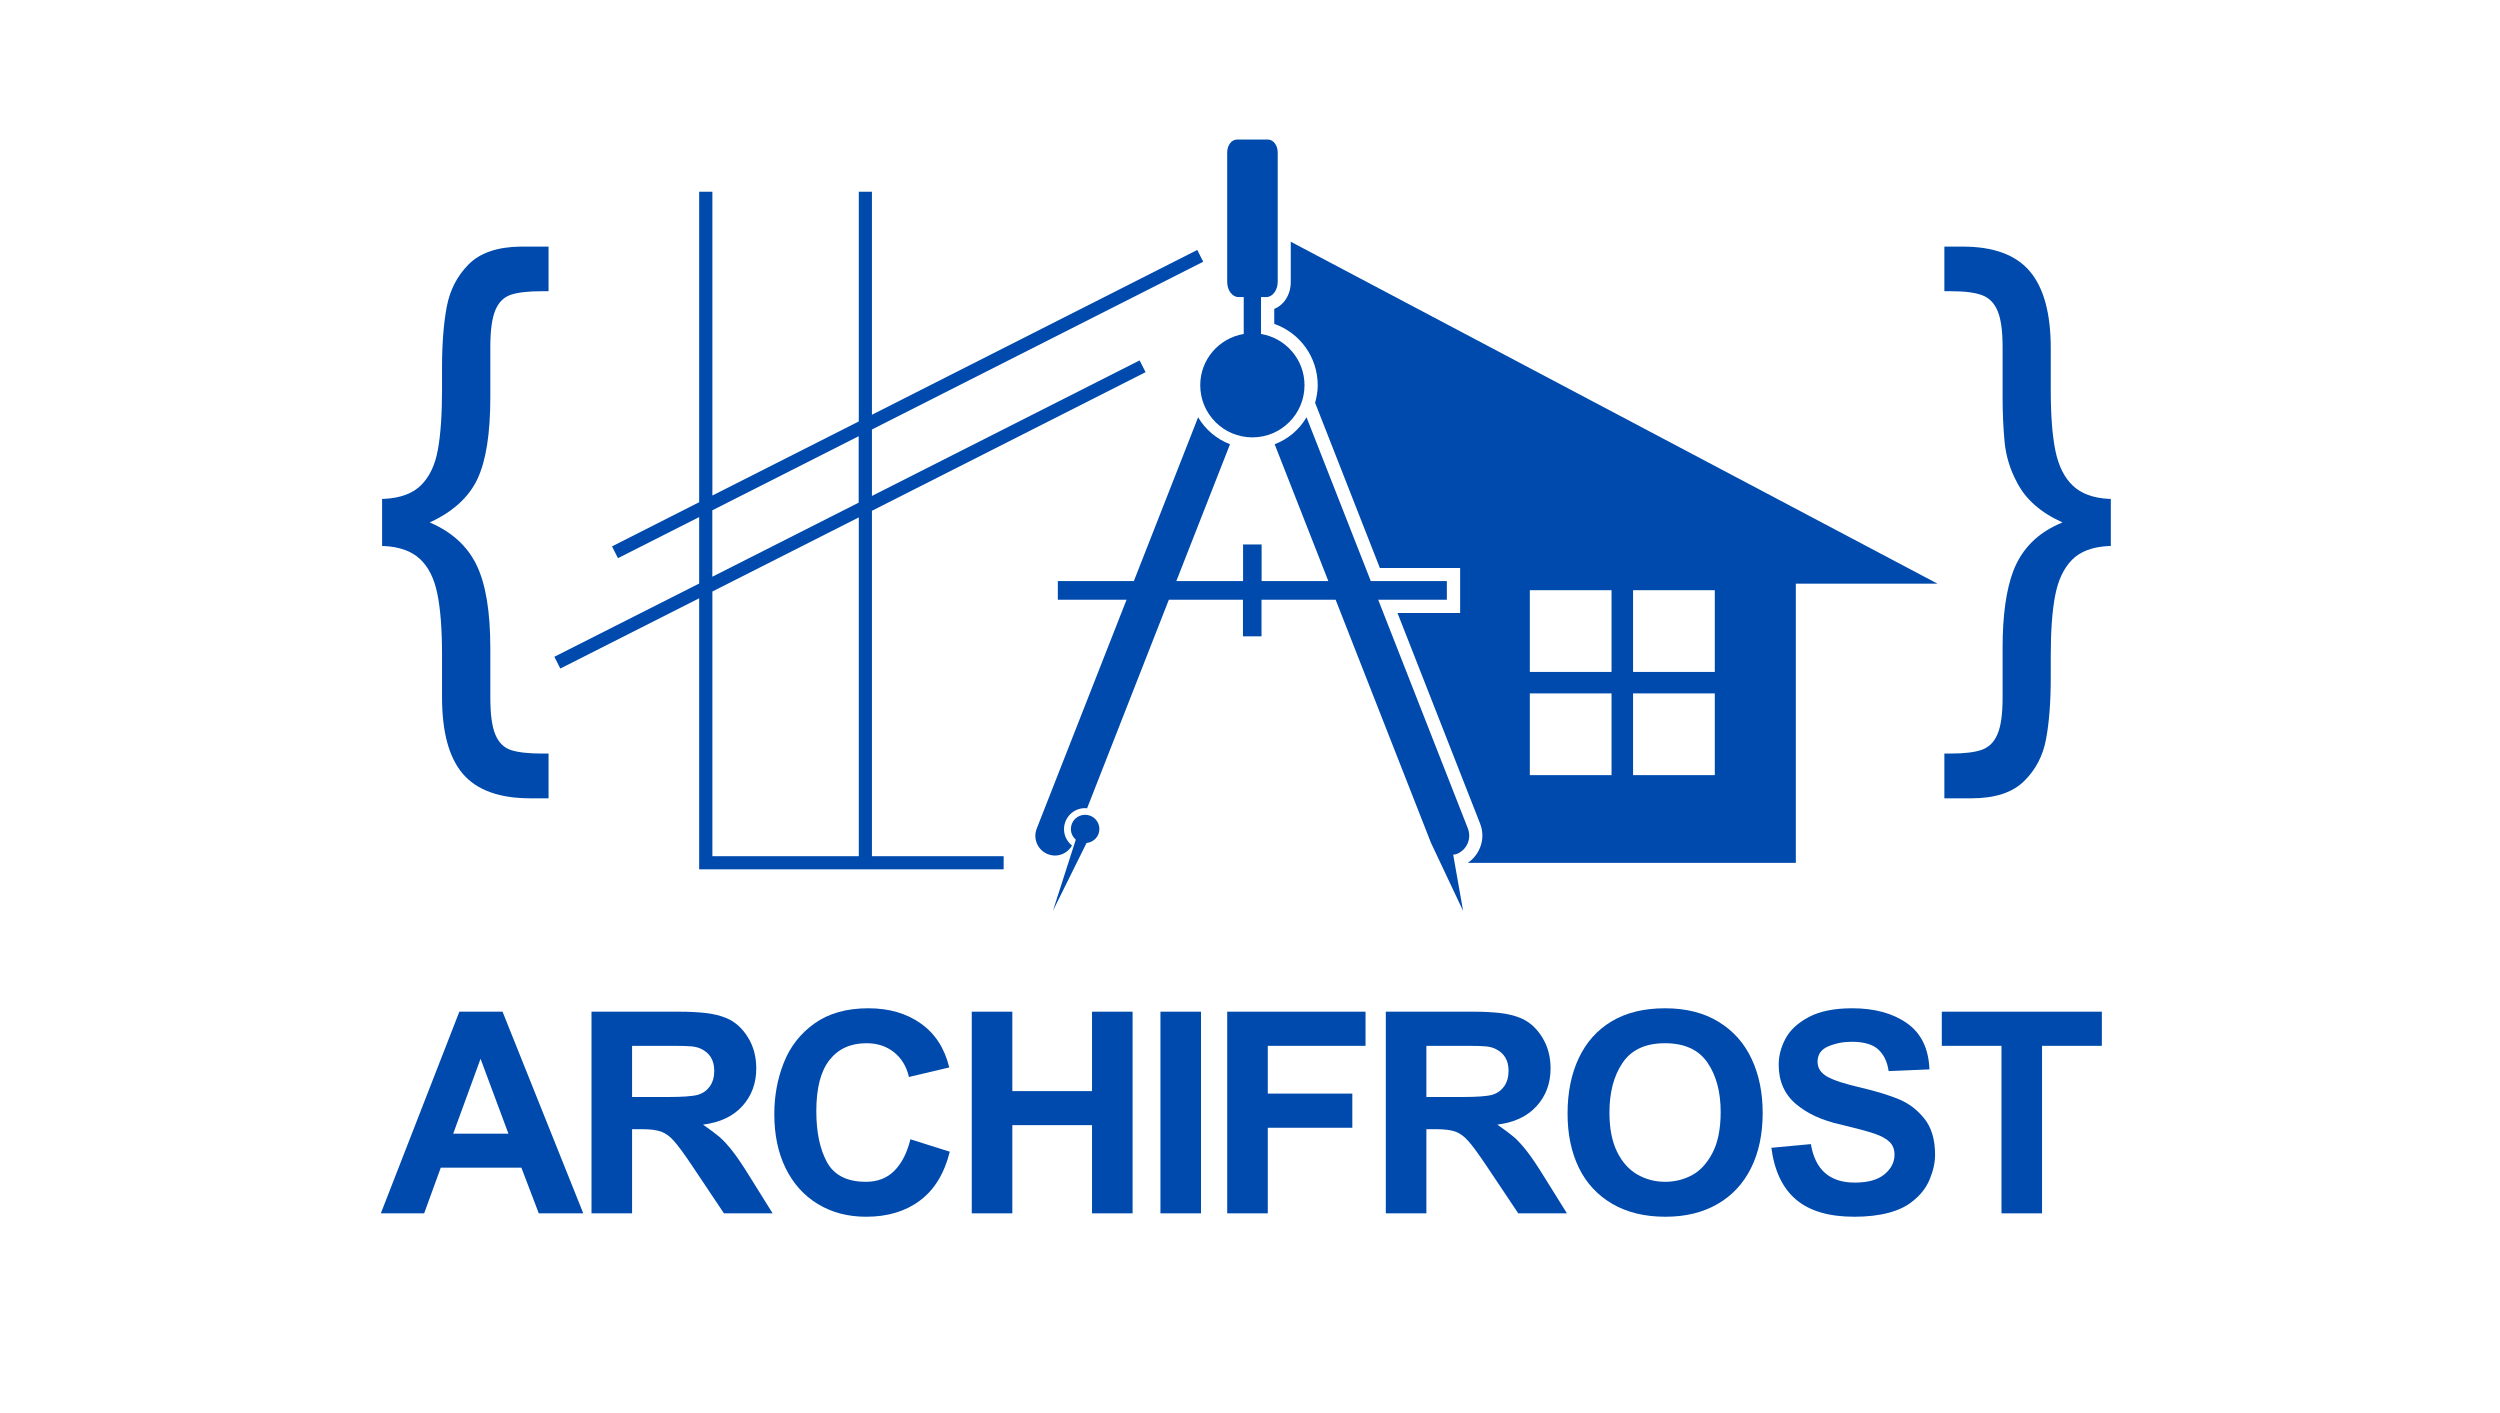 <svg xmlns="http://www.w3.org/2000/svg" xmlns:xlink="http://www.w3.org/1999/xlink" width="398" zoomAndPan="magnify" viewBox="0 0 298.5 168.75" height="225" preserveAspectRatio="xMidYMid meet" version="1.2"><defs><clipPath id="e223bb6945"><path d="M 125 97 L 132 97 L 132 108.762 L 125 108.762 Z M 125 97 "/></clipPath><clipPath id="1895d0b2a4"><path d="M 123 49 L 176 49 L 176 108.762 L 123 108.762 Z M 123 49 "/></clipPath><clipPath id="5ad27c5ba6"><path d="M 143 16.664 L 156 16.664 L 156 53 L 143 53 Z M 143 16.664 "/></clipPath><clipPath id="a0985c620d"><path d="M 152 28 L 231.637 28 L 231.637 104 L 152 104 Z M 152 28 "/></clipPath><clipPath id="8ef03c84b6"><path d="M 66.164 22 L 144 22 L 144 104 L 66.164 104 Z M 66.164 22 "/></clipPath></defs><g id="ba0ae49ff5"><g style="fill:#004aad;fill-opacity:1;"><g transform="translate(43.654, 80.568)"><path style="stroke:none" d="M 21.844 -45.797 L 21.062 -45.797 C 19.426 -45.797 18.188 -45.656 17.344 -45.375 C 16.5 -45.094 15.879 -44.473 15.484 -43.516 C 15.086 -42.555 14.891 -41.094 14.891 -39.125 L 14.891 -33.156 C 14.891 -28.801 14.375 -25.535 13.344 -23.359 C 12.312 -21.18 10.414 -19.457 7.656 -18.188 C 10.281 -17.062 12.141 -15.375 13.234 -13.125 C 14.336 -10.883 14.891 -7.562 14.891 -3.156 L 14.891 2.734 C 14.891 4.703 15.086 6.164 15.484 7.125 C 15.879 8.082 16.5 8.703 17.344 8.984 C 18.188 9.266 19.426 9.406 21.062 9.406 L 21.844 9.406 L 21.844 14.75 L 19.672 14.75 C 15.961 14.75 13.273 13.773 11.609 11.828 C 9.953 9.891 9.125 6.836 9.125 2.672 L 9.125 -2.391 C 9.125 -5.43 8.938 -7.863 8.562 -9.688 C 8.188 -11.52 7.492 -12.898 6.484 -13.828 C 5.484 -14.766 4.047 -15.281 2.172 -15.375 L 1.969 -15.375 L 1.969 -21 L 2.172 -21 C 4.141 -21.094 5.625 -21.641 6.625 -22.641 C 7.633 -23.648 8.301 -25.055 8.625 -26.859 C 8.957 -28.66 9.125 -31.062 9.125 -34.062 L 9.125 -36.656 C 9.125 -39.52 9.312 -41.945 9.688 -43.938 C 10.062 -45.926 10.926 -47.609 12.281 -48.984 C 13.645 -50.367 15.707 -51.082 18.469 -51.125 L 21.844 -51.125 Z M 21.844 -45.797 "/></g></g><g style="fill:#004aad;fill-opacity:1;"><g transform="translate(230.469, 80.568)"><path style="stroke:none" d="M 14.391 -38.984 L 14.391 -34 C 14.391 -30.945 14.578 -28.52 14.953 -26.719 C 15.328 -24.914 16.02 -23.535 17.031 -22.578 C 18.039 -21.617 19.477 -21.094 21.344 -21 L 21.562 -21 L 21.562 -15.375 L 21.344 -15.375 C 19.383 -15.281 17.91 -14.727 16.922 -13.719 C 15.941 -12.719 15.273 -11.305 14.922 -9.484 C 14.566 -7.66 14.391 -5.25 14.391 -2.25 L 14.391 0.344 C 14.391 3.25 14.203 5.695 13.828 7.688 C 13.461 9.676 12.586 11.348 11.203 12.703 C 9.816 14.066 7.723 14.75 4.922 14.75 L 1.688 14.75 L 1.688 9.406 L 2.453 9.406 C 4.098 9.406 5.336 9.254 6.172 8.953 C 7.016 8.648 7.633 8.031 8.031 7.094 C 8.438 6.156 8.641 4.703 8.641 2.734 L 8.641 -3.234 C 8.641 -7.066 9.062 -10.109 9.906 -12.359 C 10.938 -15.078 12.898 -17.02 15.797 -18.188 C 13.18 -19.363 11.359 -20.977 10.328 -23.031 C 9.523 -24.531 9.039 -26.133 8.875 -27.844 C 8.719 -29.551 8.641 -31.32 8.641 -33.156 L 8.641 -39.125 C 8.641 -41.094 8.438 -42.539 8.031 -43.469 C 7.633 -44.406 7.016 -45.023 6.172 -45.328 C 5.336 -45.641 4.098 -45.797 2.453 -45.797 L 1.688 -45.797 L 1.688 -51.125 L 3.859 -51.125 C 7.555 -51.125 10.234 -50.141 11.891 -48.172 C 13.555 -46.211 14.391 -43.148 14.391 -38.984 Z M 14.391 -38.984 "/></g></g><g clip-rule="nonzero" clip-path="url(#e223bb6945)"><path style=" stroke:none;fill-rule:nonzero;fill:#004aad;fill-opacity:1;" d="M 127.863 98.984 C 127.863 98.043 128.621 97.285 129.562 97.285 C 130.504 97.285 131.266 98.043 131.266 98.984 C 131.266 99.863 130.598 100.562 129.734 100.652 L 125.719 108.75 L 128.449 100.258 C 128.105 99.957 127.863 99.5 127.863 98.984 Z M 127.863 98.984 "/></g><g clip-rule="nonzero" clip-path="url(#1895d0b2a4)"><path style=" stroke:none;fill-rule:nonzero;fill:#004aad;fill-opacity:1;" d="M 134.512 71.605 L 126.305 71.605 L 126.305 69.379 L 135.383 69.379 L 143.055 49.824 C 143.926 51.293 145.254 52.426 146.863 53.043 L 140.453 69.379 L 148.422 69.379 L 148.422 65.008 L 150.637 65.008 L 150.637 69.379 L 158.602 69.379 L 152.195 53.043 C 153.805 52.434 155.141 51.293 156 49.824 L 163.672 69.379 L 172.754 69.379 L 172.754 71.605 L 164.555 71.605 L 175.262 98.914 C 175.738 100.129 175.141 101.492 173.926 101.969 C 173.793 102.02 173.652 102.02 173.512 102.051 L 174.695 108.762 L 170.859 100.633 L 159.473 71.605 L 150.625 71.605 L 150.625 75.977 L 148.41 75.977 L 148.41 71.605 L 139.562 71.605 L 129.797 96.516 C 129.715 96.504 129.633 96.492 129.555 96.492 C 128.168 96.492 127.043 97.617 127.043 99.004 C 127.043 99.793 127.418 100.492 127.996 100.957 C 127.57 101.695 126.801 102.152 125.98 102.152 C 125.699 102.152 125.402 102.102 125.121 101.988 C 123.906 101.516 123.309 100.148 123.785 98.934 Z M 134.512 71.605 "/></g><g clip-rule="nonzero" clip-path="url(#5ad27c5ba6)"><path style=" stroke:none;fill-rule:nonzero;fill:#004aad;fill-opacity:1;" d="M 151.184 35.473 L 150.566 35.473 L 150.566 39.875 C 153.512 40.371 155.758 42.91 155.758 45.996 C 155.758 49.438 152.977 52.223 149.535 52.223 C 146.094 52.223 143.309 49.438 143.309 45.996 C 143.309 42.91 145.555 40.371 148.5 39.875 L 148.5 35.473 L 147.883 35.473 C 147.133 35.473 146.527 34.66 146.527 33.668 L 146.527 18.203 C 146.527 17.355 147.043 16.664 147.691 16.664 L 151.395 16.664 C 152.035 16.664 152.559 17.355 152.559 18.203 L 152.559 33.668 C 152.551 34.66 151.941 35.473 151.184 35.473 Z M 151.184 35.473 "/></g><g clip-rule="nonzero" clip-path="url(#a0985c620d)"><path style=" stroke:none;fill-rule:nonzero;fill:#004aad;fill-opacity:1;" d="M 175.262 103.023 L 214.422 103.023 L 214.422 69.691 L 231.336 69.691 L 154.117 28.863 L 154.117 33.68 C 154.117 35.188 153.297 36.434 152.145 36.879 L 152.145 38.668 C 155.223 39.754 157.336 42.648 157.336 46.008 C 157.336 46.738 157.207 47.426 157.023 48.094 L 164.758 67.82 L 174.34 67.82 L 174.34 73.195 L 166.863 73.195 L 176.73 98.355 C 177.406 100.078 176.75 102.012 175.262 103.023 Z M 194.988 82.789 L 204.746 82.789 L 204.746 92.547 L 194.988 92.547 Z M 194.988 70.473 L 204.746 70.473 L 204.746 80.23 L 194.988 80.23 Z M 182.66 82.789 L 192.418 82.789 L 192.418 92.547 L 182.66 92.547 Z M 182.66 70.473 L 192.418 70.473 L 192.418 80.23 L 182.66 80.23 Z M 182.66 70.473 "/></g><g clip-rule="nonzero" clip-path="url(#8ef03c84b6)"><path style=" stroke:none;fill-rule:nonzero;fill:#004aad;fill-opacity:1;" d="M 66.191 78.418 L 66.902 79.824 L 83.48 71.434 L 83.48 103.801 L 119.836 103.801 L 119.836 102.234 L 104.109 102.234 L 104.109 60.988 L 136.781 44.438 L 136.07 43.031 L 104.109 59.215 L 104.109 51.281 L 143.664 31.25 L 142.953 29.844 L 104.109 49.52 L 104.109 22.891 L 102.539 22.891 L 102.539 50.32 L 85.059 59.164 L 85.059 22.891 L 83.48 22.891 L 83.48 59.965 L 73.074 65.238 L 73.785 66.645 L 83.48 61.738 L 83.48 69.672 Z M 85.059 70.625 L 102.539 61.777 L 102.539 102.234 L 85.059 102.234 Z M 85.059 60.926 L 102.527 52.082 L 102.527 60.016 L 85.051 68.863 L 85.051 60.926 Z M 85.059 60.926 "/></g><g style="fill:#004aad;fill-opacity:1;"><g transform="translate(45.472, 144.873)"><path style="stroke:none" d="M 24.172 0 L 18.859 0 L 16.781 -5.453 L 7.156 -5.453 L 5.172 0 L 0 0 L 9.375 -24.078 L 14.531 -24.078 Z M 8.641 -9.516 L 15.234 -9.516 L 11.906 -18.453 Z M 8.641 -9.516 "/></g></g><g style="fill:#004aad;fill-opacity:1;"><g transform="translate(68.173, 144.873)"><path style="stroke:none" d="M 18.594 -23.297 C 19.602 -22.867 20.441 -22.117 21.109 -21.047 C 21.785 -19.973 22.125 -18.727 22.125 -17.312 C 22.125 -15.52 21.566 -14.016 20.453 -12.797 C 19.348 -11.578 17.785 -10.844 15.766 -10.594 C 16.641 -9.988 17.305 -9.488 17.766 -9.094 C 18.223 -8.695 18.727 -8.145 19.281 -7.438 C 19.832 -6.738 20.508 -5.738 21.312 -4.438 L 24.078 0 L 18.266 0 L 14.359 -5.844 C 13.484 -7.145 12.801 -8.07 12.312 -8.625 C 11.832 -9.176 11.32 -9.551 10.781 -9.75 C 10.25 -9.945 9.488 -10.047 8.5 -10.047 L 7.297 -10.047 L 7.297 0 L 2.453 0 L 2.453 -24.078 L 12.984 -24.078 C 14.117 -24.078 15.148 -24.023 16.078 -23.922 C 17.016 -23.816 17.852 -23.609 18.594 -23.297 Z M 15.172 -14.156 C 15.754 -14.332 16.223 -14.664 16.578 -15.156 C 16.93 -15.656 17.109 -16.273 17.109 -17.016 C 17.109 -18.297 16.562 -19.18 15.469 -19.672 C 15.176 -19.805 14.816 -19.895 14.391 -19.938 C 13.961 -19.977 13.234 -20 12.203 -20 L 7.297 -20 L 7.297 -13.891 L 11.562 -13.891 C 13.312 -13.891 14.516 -13.977 15.172 -14.156 Z M 15.172 -14.156 "/></g></g><g style="fill:#004aad;fill-opacity:1;"><g transform="translate(90.874, 144.873)"><path style="stroke:none" d="M 12.812 -24.484 C 15.281 -24.484 17.363 -23.879 19.062 -22.672 C 20.77 -21.473 21.906 -19.723 22.469 -17.422 L 17.656 -16.281 C 17.363 -17.531 16.77 -18.516 15.875 -19.234 C 14.977 -19.953 13.879 -20.312 12.578 -20.312 C 10.691 -20.312 9.223 -19.645 8.172 -18.312 C 7.117 -16.977 6.594 -14.941 6.594 -12.203 C 6.594 -9.691 7.02 -7.656 7.875 -6.094 C 8.738 -4.539 10.285 -3.766 12.516 -3.766 C 13.922 -3.766 15.062 -4.211 15.938 -5.109 C 16.812 -6.004 17.441 -7.25 17.828 -8.844 L 22.531 -7.359 C 21.875 -4.742 20.68 -2.797 18.953 -1.516 C 17.234 -0.234 15.098 0.406 12.547 0.406 C 10.367 0.406 8.445 -0.098 6.781 -1.109 C 5.125 -2.117 3.844 -3.539 2.938 -5.375 C 2.031 -7.219 1.578 -9.375 1.578 -11.844 C 1.578 -14.031 1.957 -16.082 2.719 -18 C 3.477 -19.914 4.695 -21.473 6.375 -22.672 C 8.062 -23.879 10.207 -24.484 12.812 -24.484 Z M 12.812 -24.484 "/></g></g><g style="fill:#004aad;fill-opacity:1;"><g transform="translate(113.575, 144.873)"><path style="stroke:none" d="M 7.297 -14.594 L 16.812 -14.594 L 16.812 -24.078 L 21.656 -24.078 L 21.656 0 L 16.812 0 L 16.812 -10.531 L 7.297 -10.531 L 7.297 0 L 2.453 0 L 2.453 -24.078 L 7.297 -24.078 Z M 7.297 -14.594 "/></g></g><g style="fill:#004aad;fill-opacity:1;"><g transform="translate(136.276, 144.873)"><path style="stroke:none" d="M 7.125 0 L 2.281 0 L 2.281 -24.078 L 7.125 -24.078 Z M 7.125 0 "/></g></g><g style="fill:#004aad;fill-opacity:1;"><g transform="translate(144.045, 144.873)"><path style="stroke:none" d="M 19 -20 L 7.328 -20 L 7.328 -14.297 L 17.422 -14.297 L 17.422 -10.219 L 7.328 -10.219 L 7.328 0 L 2.484 0 L 2.484 -24.078 L 19 -24.078 Z M 19 -20 "/></g></g><g style="fill:#004aad;fill-opacity:1;"><g transform="translate(163.013, 144.873)"><path style="stroke:none" d="M 18.594 -23.297 C 19.602 -22.867 20.441 -22.117 21.109 -21.047 C 21.785 -19.973 22.125 -18.727 22.125 -17.312 C 22.125 -15.52 21.566 -14.016 20.453 -12.797 C 19.348 -11.578 17.785 -10.844 15.766 -10.594 C 16.641 -9.988 17.305 -9.488 17.766 -9.094 C 18.223 -8.695 18.727 -8.145 19.281 -7.438 C 19.832 -6.738 20.508 -5.738 21.312 -4.438 L 24.078 0 L 18.266 0 L 14.359 -5.844 C 13.484 -7.145 12.801 -8.07 12.312 -8.625 C 11.832 -9.176 11.32 -9.551 10.781 -9.75 C 10.25 -9.945 9.488 -10.047 8.5 -10.047 L 7.297 -10.047 L 7.297 0 L 2.453 0 L 2.453 -24.078 L 12.984 -24.078 C 14.117 -24.078 15.148 -24.023 16.078 -23.922 C 17.016 -23.816 17.852 -23.609 18.594 -23.297 Z M 15.172 -14.156 C 15.754 -14.332 16.223 -14.664 16.578 -15.156 C 16.93 -15.656 17.109 -16.273 17.109 -17.016 C 17.109 -18.297 16.562 -19.18 15.469 -19.672 C 15.176 -19.805 14.816 -19.895 14.391 -19.938 C 13.961 -19.977 13.234 -20 12.203 -20 L 7.297 -20 L 7.297 -13.891 L 11.562 -13.891 C 13.312 -13.891 14.516 -13.977 15.172 -14.156 Z M 15.172 -14.156 "/></g></g><g style="fill:#004aad;fill-opacity:1;"><g transform="translate(185.714, 144.873)"><path style="stroke:none" d="M 13.078 -24.484 C 15.609 -24.484 17.75 -23.941 19.5 -22.859 C 21.25 -21.785 22.562 -20.305 23.438 -18.422 C 24.312 -16.547 24.75 -14.406 24.75 -12 C 24.75 -9.445 24.281 -7.238 23.344 -5.375 C 22.414 -3.52 21.078 -2.094 19.328 -1.094 C 17.586 -0.094 15.523 0.406 13.141 0.406 C 10.66 0.406 8.539 -0.109 6.781 -1.141 C 5.02 -2.172 3.691 -3.609 2.797 -5.453 C 1.898 -7.305 1.453 -9.457 1.453 -11.906 C 1.453 -14.438 1.898 -16.648 2.797 -18.547 C 3.691 -20.441 5.004 -21.906 6.734 -22.938 C 8.473 -23.969 10.586 -24.484 13.078 -24.484 Z M 6.453 -12.031 C 6.453 -10.156 6.754 -8.598 7.359 -7.359 C 7.961 -6.129 8.77 -5.223 9.781 -4.641 C 10.789 -4.055 11.898 -3.766 13.109 -3.766 C 14.234 -3.766 15.285 -4.02 16.266 -4.531 C 17.254 -5.051 18.078 -5.93 18.734 -7.172 C 19.398 -8.422 19.734 -10.066 19.734 -12.109 C 19.734 -14.504 19.207 -16.469 18.156 -18 C 17.102 -19.539 15.41 -20.312 13.078 -20.312 C 10.766 -20.312 9.082 -19.535 8.031 -17.984 C 6.977 -16.441 6.453 -14.457 6.453 -12.031 Z M 6.453 -12.031 "/></g></g><g style="fill:#004aad;fill-opacity:1;"><g transform="translate(210.298, 144.873)"><path style="stroke:none" d="M 10.859 -24.484 C 13.523 -24.484 15.703 -23.891 17.391 -22.703 C 19.086 -21.516 19.984 -19.676 20.078 -17.188 L 15.203 -16.984 C 15.047 -18.098 14.633 -18.957 13.969 -19.562 C 13.312 -20.176 12.254 -20.484 10.797 -20.484 C 9.785 -20.484 8.852 -20.301 8 -19.938 C 7.145 -19.582 6.719 -18.969 6.719 -18.094 C 6.719 -17.352 7.098 -16.766 7.859 -16.328 C 8.629 -15.891 9.988 -15.445 11.938 -15 C 13.75 -14.57 15.242 -14.113 16.422 -13.625 C 17.598 -13.145 18.613 -12.375 19.469 -11.312 C 20.32 -10.25 20.75 -8.812 20.75 -7 C 20.75 -6.07 20.535 -5.094 20.109 -4.062 C 19.68 -3.031 18.984 -2.145 18.016 -1.406 C 17.305 -0.82 16.363 -0.375 15.188 -0.062 C 14.008 0.25 12.645 0.406 11.094 0.406 C 8.094 0.406 5.785 -0.27 4.172 -1.625 C 2.555 -2.988 1.566 -5.055 1.203 -7.828 L 5.922 -8.266 C 6.43 -5.203 8.176 -3.672 11.156 -3.672 C 12.727 -3.672 13.91 -4 14.703 -4.656 C 15.504 -5.32 15.906 -6.102 15.906 -7 C 15.906 -7.645 15.707 -8.156 15.312 -8.531 C 14.926 -8.914 14.312 -9.25 13.469 -9.531 C 12.625 -9.812 11.305 -10.164 9.516 -10.594 C 7.273 -11.082 5.473 -11.91 4.109 -13.078 C 2.754 -14.242 2.078 -15.801 2.078 -17.75 C 2.078 -18.801 2.348 -19.836 2.891 -20.859 C 3.43 -21.879 4.359 -22.738 5.672 -23.438 C 6.984 -24.133 8.711 -24.484 10.859 -24.484 Z M 10.859 -24.484 "/></g></g><g style="fill:#004aad;fill-opacity:1;"><g transform="translate(231.149, 144.873)"><path style="stroke:none" d="M 19.812 -20 L 12.672 -20 L 12.672 0 L 7.828 0 L 7.828 -20 L 0.703 -20 L 0.703 -24.078 L 19.812 -24.078 Z M 19.812 -20 "/></g></g></g></svg>